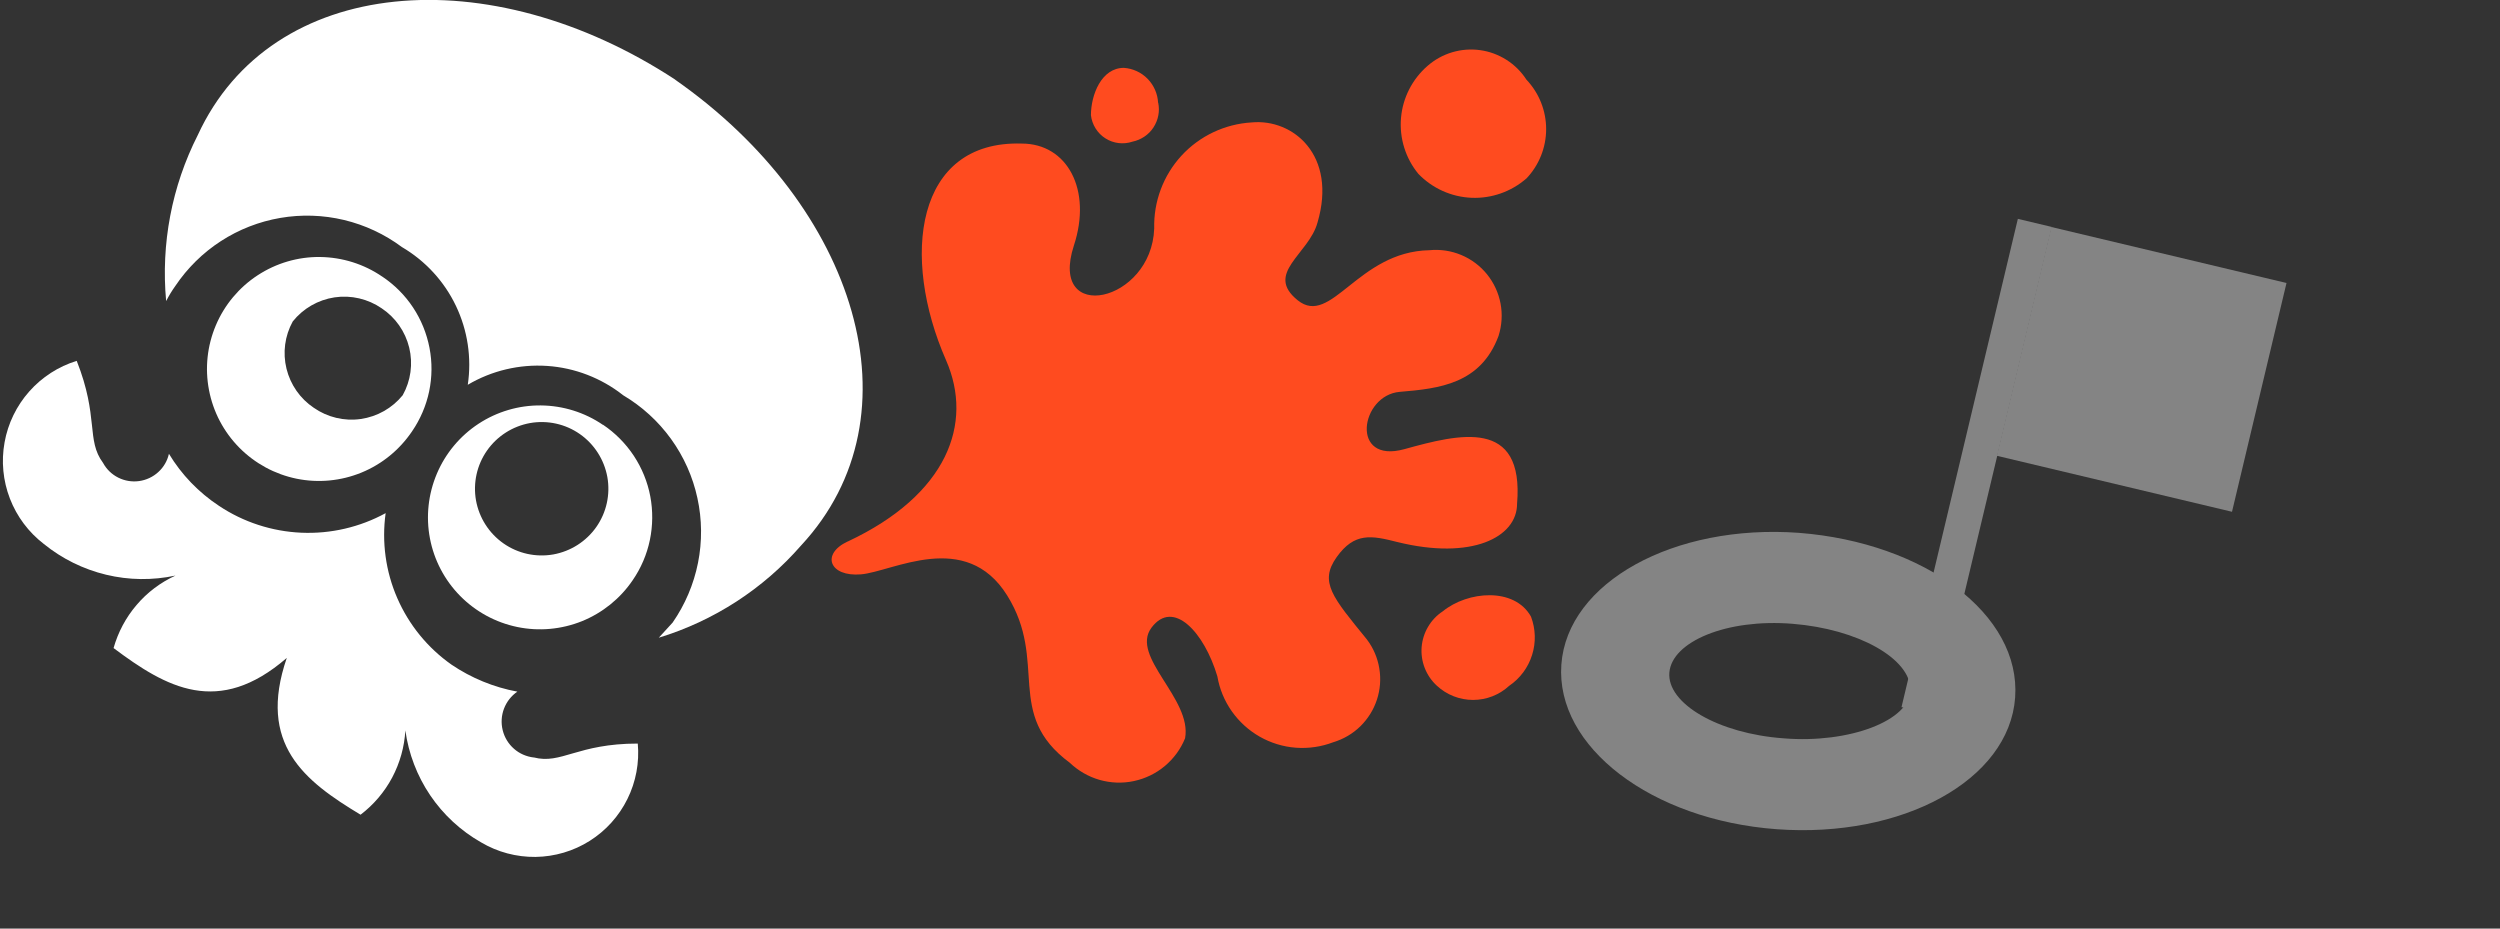 <svg fill="none" height="13" viewBox="0 0 35 13" width="35" xmlns="http://www.w3.org/2000/svg" xmlns:xlink="http://www.w3.org/1999/xlink"><rect x="0" y="0" width="35" height="13" fill="#333333" stroke="none"/><clipPath id="a"><path d="m0 0h34.71v13h-34.71z"/></clipPath><g clip-path="url(#a)"><path d="m25.188 7.46c-1.752-.129-3.246.692-3.329 1.844-.083 1.153 1.263 2.176 3.015 2.305s3.255-.682 3.338-1.844c.083-1.162-1.263-2.167-3.025-2.305zm-.212 2.877c-.922-.065-1.641-.489-1.605-.922.037-.433.802-.756 1.724-.682.922.074 1.651.489 1.651.922 0 .433-.858.756-1.771.682z" fill="#848484"/><path d="m32.011 3.962-3.292-.784-.763 3.203 3.292.784z" fill="#848484"/><path d="m28.725 3.177-.475-.113-1.629 6.836.475.113z" fill="#848484"/><g fill="#ff4b1f"><path d="m21.37 2.499c.177-.187.276-.434.276-.692 0-.257-.099-.505-.276-.692-.072-.111-.167-.206-.279-.277-.112-.071-.237-.118-.369-.136s-.265-.008-.392.03c-.127.038-.244.103-.344.19-.214.186-.348.447-.372.73-.024.282.063.563.243.782.196.203.462.323.743.335.281.012.557-.085.769-.27z"/><path d="m16.215 1.438c.012.059.013.12.001.18-.011.059-.035.116-.068.167-.033.051-.076.094-.127.128s-.107.058-.166.07c-.062.021-.129.028-.195.02-.065-.008-.128-.03-.184-.066-.056-.035-.103-.083-.138-.139-.035-.056-.057-.119-.065-.184 0-.286.147-.664.461-.664.126.009.244.063.332.153s.141.209.147.335z"/><path d="m21.13 9.6c-.138.128-.319.199-.507.199-.188 0-.369-.071-.507-.199-.074-.068-.132-.152-.169-.246s-.052-.195-.044-.295.039-.198.09-.284c.051-.087.121-.161.205-.216.35-.286 1.005-.341 1.236.074.065.172.071.361.015.537-.055.176-.168.328-.32.431z"/><path d="m11.871 7.58c1.393-.655 1.761-1.651 1.374-2.536-.636-1.448-.433-3.08 1.06-3.034.636 0 .987.646.729 1.429-.36 1.107 1.088.802 1.125-.24-.01-.376.127-.742.381-1.019.255-.277.608-.444.983-.466.581-.055 1.199.461.922 1.402-.12.443-.747.71-.277 1.088s.839-.682 1.844-.701c.152-.015.305.008.446.067.141.059.265.152.361.271.096.119.161.26.189.41.028.15.018.305-.028.451-.249.673-.83.738-1.383.784-.553.046-.701 1.014.065.802s1.678-.443 1.577.765c0 .47-.636.793-1.678.535-.36-.092-.599-.138-.848.212-.249.35-.055.563.424 1.153.09.119.149.257.173.404.025.147.013.297-.033.438-.046.141-.126.269-.232.373-.106.104-.236.18-.379.223-.167.064-.345.09-.523.077s-.351-.066-.506-.154-.289-.21-.392-.356c-.103-.146-.172-.313-.202-.489-.184-.618-.618-1.088-.922-.682-.304.406.572.996.47 1.549-.061.151-.159.284-.284.389-.125.104-.273.176-.433.21-.159.034-.324.028-.481-.017-.157-.045-.299-.128-.417-.24-.922-.682-.295-1.411-.876-2.342-.581-.931-1.605-.332-2.047-.295-.443.037-.562-.286-.184-.461z"/></g><path d="m7.473 10.605c-.103-.012-.2-.054-.277-.122-.078-.068-.133-.158-.158-.259-.025-.1-.019-.206.018-.303.037-.097.102-.18.187-.238-.33-.061-.644-.19-.922-.378-.334-.235-.596-.557-.759-.931-.163-.374-.219-.786-.163-1.19-.361.197-.769.292-1.181.274-.411-.018-.81-.148-1.152-.376-.285-.188-.524-.436-.701-.729-.022.099-.074.188-.149.256-.074.068-.168.112-.268.126-.1.014-.202-.003-.292-.048-.09-.045-.165-.117-.213-.206-.24-.323-.055-.636-.369-1.429-.257.079-.487.228-.665.429-.178.201-.298.448-.345.712-.048.265-.022.537.075.788.097.251.261.47.474.634.255.207.553.354.872.431.319.077.651.081.972.012-.209.096-.396.236-.545.412-.15.175-.259.381-.322.603.738.553 1.466.968 2.425.138-.415 1.208.249 1.724 1.033 2.195.184-.14.335-.318.443-.521.108-.204.171-.429.184-.659.045.325.164.636.347.907.184.272.428.498.713.66.231.137.495.207.763.204.268-.004.53-.081.757-.224.227-.143.41-.346.529-.587.119-.24.169-.509.145-.776-.848 0-1.07.295-1.457.194z" fill="#fff"/><path d="m9.455 1.116c-2.601-1.706-5.653-1.466-6.686.775-.364.717-.517 1.523-.443 2.324.038-.074.081-.145.129-.212.168-.25.384-.463.637-.627s.536-.274.832-.325c.297-.051.601-.041.893.029s.568.199.81.379c.328.193.592.479.756.823.164.343.222.728.166 1.105.335-.198.723-.29 1.111-.264.388.026.76.17 1.065.411.263.156.491.364.67.612s.305.53.369.828c.065.299.068.607.008.907-.06.3-.181.584-.355.835l-.194.212c.772-.236 1.462-.683 1.992-1.291 1.697-1.826.775-4.749-1.761-6.52z" fill="#fff"/><path d="m8.441 5.948c-.256-.175-.559-.269-.869-.272s-.614.087-.873.257c-.259.17-.462.413-.583.699s-.155.601-.097.905c.058.305.205.585.423.806.218.221.496.372.8.435.304.063.619.034.907-.082.287-.117.534-.316.708-.572.117-.17.199-.361.241-.563.042-.202.044-.41.006-.612s-.117-.395-.23-.567c-.114-.172-.26-.32-.431-.435zm-.092 1.429c-.142.203-.359.341-.602.385-.244.043-.495-.012-.698-.154-.203-.142-.341-.359-.385-.602-.043-.244.012-.495.154-.698.142-.203.359-.341.602-.385.244-.043.495.012.698.154.203.142.341.359.385.602.043.244-.012.495-.154.698z" fill="#fff"/><path d="m5.352 3.873c-.256-.176-.559-.271-.87-.275s-.615.086-.875.256c-.26.17-.464.414-.585.7-.121.286-.155.602-.096.907.058.305.206.586.425.807s.498.372.802.434c.304.062.62.032.908-.086s.533-.319.707-.576c.116-.169.198-.36.24-.56.042-.201.044-.408.005-.61-.039-.202-.117-.394-.23-.565-.113-.171-.26-.318-.43-.432zm.286 1.66c-.147.181-.357.3-.588.333-.231.033-.466-.024-.657-.157-.191-.128-.327-.323-.382-.547s-.024-.459.087-.661c.146-.183.355-.303.586-.338.231-.034.467.021.659.153.193.128.331.325.386.551.055.226.022.464-.091.666z" fill="#fff"/></g></svg>